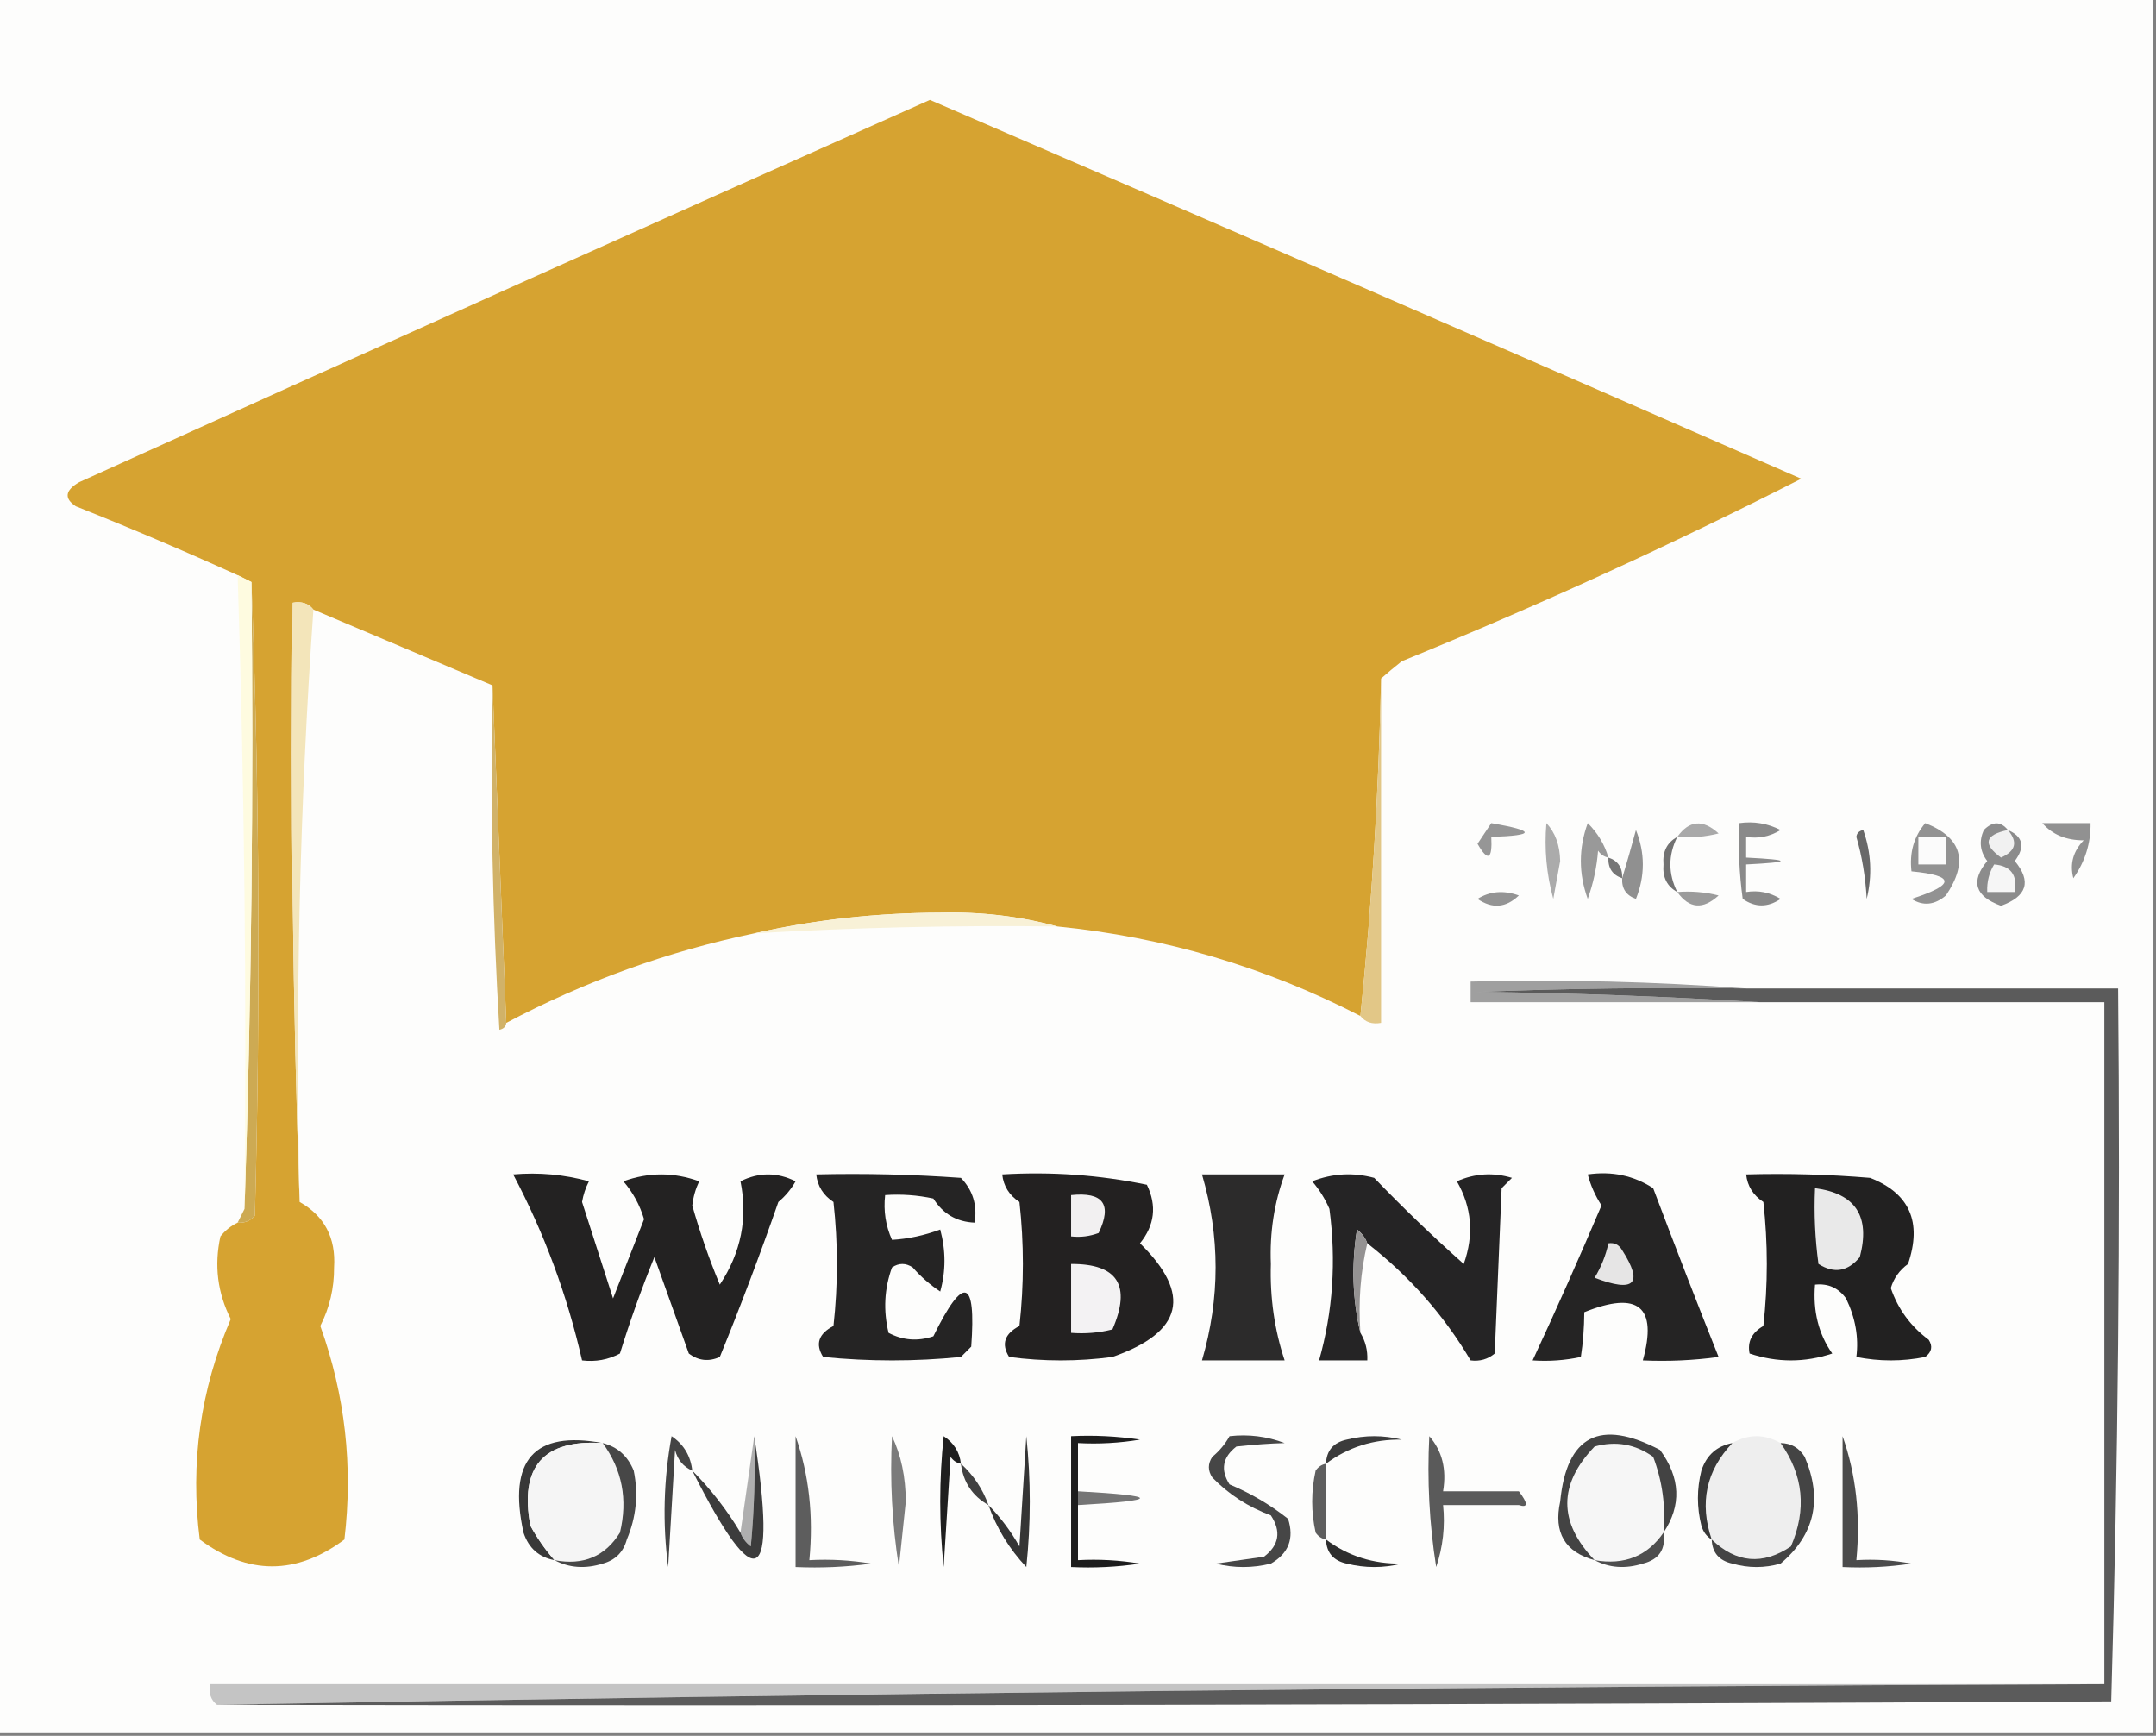 <?xml version="1.0" encoding="UTF-8"?>
<!DOCTYPE svg PUBLIC "-//W3C//DTD SVG 1.1//EN" "http://www.w3.org/Graphics/SVG/1.1/DTD/svg11.dtd">
<svg xmlns="http://www.w3.org/2000/svg" version="1.1" width="313px" height="252px" style="shape-rendering:geometricPrecision; text-rendering:geometricPrecision; image-rendering:optimizeQuality; fill-rule:evenodd; clip-rule:evenodd" xmlns:xlink="http://www.w3.org/1999/xlink">
<rect width="100%" height="100%" fill="#808080" stroke="none"/>
<g><path style="opacity:1" fill="#fdfdfc" d="M -0.5,-0.5 C 103.833,-0.5 208.167,-0.5 312.5,-0.5C 312.5,83.5 312.5,167.5 312.5,251.5C 208.167,251.5 103.833,251.5 -0.5,251.5C -0.5,167.5 -0.5,83.5 -0.5,-0.5 Z"/></g>
<g><path style="opacity:1" fill="#d6a331" d="M 200.5,98.5 C 200.162,115.026 199.162,131.359 197.5,147.5C 183.684,140.378 169.017,136.045 153.5,134.5C 148.075,133.016 142.409,132.349 136.5,132.5C 127.247,132.524 118.247,133.524 109.5,135.5C 96.898,138.133 84.898,142.466 73.5,148.5C 72.833,132.167 72.167,115.833 71.5,99.5C 62.861,95.849 54.194,92.183 45.5,88.5C 44.791,87.596 43.791,87.263 42.5,87.5C 42.169,116.671 42.502,145.671 43.5,174.5C 47.105,176.54 48.772,179.706 48.5,184C 48.519,187.005 47.852,189.838 46.5,192.5C 50.101,202.527 51.268,212.86 50,223.5C 43.008,228.697 36.008,228.697 29,223.5C 27.583,212.421 29.083,201.754 33.5,191.5C 31.578,187.701 31.078,183.701 32,179.5C 32.708,178.619 33.542,177.953 34.5,177.5C 35.496,177.586 36.329,177.252 37,176.5C 37.831,145.664 37.664,114.997 36.5,84.5C 35.833,84.167 35.167,83.833 34.5,83.5C 26.806,80.007 18.972,76.674 11,73.5C 9.274,72.352 9.441,71.186 11.5,70C 52.553,51.393 93.72,32.893 135,14.5C 177.31,32.761 219.477,51.094 261.5,69.5C 242.619,79.103 223.286,87.937 203.5,96C 202.429,96.852 201.429,97.685 200.5,98.5 Z"/></g>
<g><path style="opacity:1" fill="#cdaa53" d="M 36.5,84.5 C 37.664,114.997 37.831,145.664 37,176.5C 36.329,177.252 35.496,177.586 34.5,177.5C 34.833,176.833 35.167,176.167 35.5,175.5C 36.498,145.338 36.831,115.005 36.5,84.5 Z"/></g>
<g><path style="opacity:1" fill="#f3e5ba" d="M 45.5,88.5 C 43.508,116.814 42.842,145.481 43.5,174.5C 42.502,145.671 42.169,116.671 42.5,87.5C 43.791,87.263 44.791,87.596 45.5,88.5 Z"/></g>
<g><path style="opacity:1" fill="#fefbe0" d="M 34.5,83.5 C 35.167,83.833 35.833,84.167 36.5,84.5C 36.831,115.005 36.498,145.338 35.5,175.5C 35.818,144.79 35.485,114.123 34.5,83.5 Z"/></g>
<g><path style="opacity:1" fill="#909090" d="M 235.5,127.5 C 236.165,125.302 236.832,122.969 237.5,120.5C 238.833,123.833 238.833,127.167 237.5,130.5C 236.081,129.995 235.415,128.995 235.5,127.5 Z"/></g>
<g><path style="opacity:1" fill="#a9a9a9" d="M 243.5,121.5 C 245.228,119.076 247.228,118.91 249.5,121C 247.527,121.495 245.527,121.662 243.5,121.5 Z"/></g>
<g><path style="opacity:1" fill="#969696" d="M 216.5,119.5 C 222.966,120.623 222.966,121.29 216.5,121.5C 216.671,124.797 216.005,125.131 214.5,122.5C 215.193,121.482 215.859,120.482 216.5,119.5 Z"/></g>
<g><path style="opacity:1" fill="#ababab" d="M 224.5,119.5 C 225.787,120.871 226.453,122.705 226.5,125C 226.167,126.833 225.833,128.667 225.5,130.5C 224.511,126.893 224.177,123.226 224.5,119.5 Z"/></g>
<g><path style="opacity:1" fill="#999999" d="M 233.5,124.5 C 232.883,124.389 232.383,124.056 232,123.5C 231.814,125.9 231.314,128.234 230.5,130.5C 229.167,126.833 229.167,123.167 230.5,119.5C 231.952,120.94 232.952,122.606 233.5,124.5 Z"/></g>
<g><path style="opacity:1" fill="#8a8a8a" d="M 252.5,119.5 C 254.604,119.201 256.604,119.534 258.5,120.5C 256.955,121.452 255.288,121.785 253.5,121.5C 253.5,122.5 253.5,123.5 253.5,124.5C 260.167,124.833 260.167,125.167 253.5,125.5C 253.5,126.833 253.5,128.167 253.5,129.5C 255.288,129.215 256.955,129.548 258.5,130.5C 256.647,131.76 254.814,131.76 253,130.5C 252.501,126.848 252.335,123.182 252.5,119.5 Z"/></g>
<g><path style="opacity:1" fill="#919191" d="M 296.5,119.5 C 298.833,119.5 301.167,119.5 303.5,119.5C 303.54,122.425 302.707,125.091 301,127.5C 300.464,125.433 300.964,123.599 302.5,122C 299.949,121.998 297.949,121.164 296.5,119.5 Z"/></g>
<g><path style="opacity:1" fill="#696969" d="M 269.5,121.5 C 269.56,120.957 269.893,120.624 270.5,120.5C 271.657,123.784 271.824,127.118 271,130.5C 270.819,127.305 270.319,124.305 269.5,121.5 Z"/></g>
<g><path style="opacity:1" fill="#767676" d="M 233.5,124.5 C 234.906,124.973 235.573,125.973 235.5,127.5C 234.094,127.027 233.427,126.027 233.5,124.5 Z"/></g>
<g><path style="opacity:1" fill="#727272" d="M 243.5,121.5 C 242.167,124.167 242.167,126.833 243.5,129.5C 242.007,128.688 241.34,127.355 241.5,125.5C 241.34,123.645 242.007,122.312 243.5,121.5 Z"/></g>
<g><path style="opacity:1" fill="#929292" d="M 279.5,119.5 C 284.825,121.581 285.825,125.081 282.5,130C 280.854,131.401 279.187,131.568 277.5,130.5C 283.892,128.445 283.892,127.111 277.5,126.5C 277.185,123.789 277.852,121.456 279.5,119.5 Z"/></g>
<g><path style="opacity:1" fill="#fbfbfb" d="M 278.5,121.5 C 279.833,121.5 281.167,121.5 282.5,121.5C 282.5,122.833 282.5,124.167 282.5,125.5C 281.167,125.5 279.833,125.5 278.5,125.5C 278.5,124.167 278.5,122.833 278.5,121.5 Z"/></g>
<g><path style="opacity:1" fill="#8c8c8c" d="M 291.5,120.5 C 293.71,121.455 294.043,122.955 292.5,125C 294.952,127.961 294.285,130.128 290.5,131.5C 286.715,130.128 286.048,127.961 288.5,125C 287.446,123.612 287.28,122.112 288,120.5C 289.292,119.209 290.458,119.209 291.5,120.5 Z"/></g>
<g><path style="opacity:1" fill="#f1f1f1" d="M 291.5,120.5 C 292.976,122.23 292.642,123.563 290.5,124.5C 287.806,122.537 288.139,121.203 291.5,120.5 Z"/></g>
<g><path style="opacity:1" fill="#f6f6f6" d="M 289.5,125.5 C 291.912,125.694 292.912,127.027 292.5,129.5C 291.167,129.5 289.833,129.5 288.5,129.5C 288.433,128.041 288.766,126.708 289.5,125.5 Z"/></g>
<g><path style="opacity:1" fill="#d1b268" d="M 71.5,99.5 C 72.167,115.833 72.833,132.167 73.5,148.5C 73.44,149.043 73.107,149.376 72.5,149.5C 71.501,132.847 71.167,116.18 71.5,99.5 Z"/></g>
<g><path style="opacity:1" fill="#e2c787" d="M 200.5,98.5 C 200.5,115.167 200.5,131.833 200.5,148.5C 199.209,148.737 198.209,148.404 197.5,147.5C 199.162,131.359 200.162,115.026 200.5,98.5 Z"/></g>
<g><path style="opacity:1" fill="#949494" d="M 214.5,130.5 C 216.288,129.378 218.288,129.211 220.5,130C 218.635,131.8 216.635,131.966 214.5,130.5 Z"/></g>
<g><path style="opacity:1" fill="#9b9b9b" d="M 243.5,129.5 C 245.527,129.338 247.527,129.505 249.5,130C 247.228,132.09 245.228,131.924 243.5,129.5 Z"/></g>
<g><path style="opacity:1" fill="#f8f1d7" d="M 153.5,134.5 C 138.816,134.315 124.149,134.649 109.5,135.5C 118.247,133.524 127.247,132.524 136.5,132.5C 142.409,132.349 148.075,133.016 153.5,134.5 Z"/></g>
<g><path style="opacity:1" fill="#9f9f9f" d="M 253.5,143.5 C 240.496,143.333 227.496,143.5 214.5,144C 228.339,144.169 242.006,144.669 255.5,145.5C 241.5,145.5 227.5,145.5 213.5,145.5C 213.5,144.5 213.5,143.5 213.5,142.5C 227.01,142.171 240.344,142.504 253.5,143.5 Z"/></g>
<g><path style="opacity:1" fill="#222121" d="M 253.5,170.5 C 259.509,170.334 265.509,170.501 271.5,171C 277.233,173.248 279.067,177.414 277,183.5C 275.764,184.399 274.93,185.566 274.5,187C 275.546,190.051 277.379,192.551 280,194.5C 280.617,195.449 280.451,196.282 279.5,197C 276.167,197.667 272.833,197.667 269.5,197C 269.863,194.158 269.363,191.324 268,188.5C 266.89,186.963 265.39,186.297 263.5,186.5C 263.178,190.336 264.011,193.669 266,196.5C 262,197.833 258,197.833 254,196.5C 253.655,194.799 254.322,193.466 256,192.5C 256.667,186.5 256.667,180.5 256,174.5C 254.519,173.529 253.685,172.196 253.5,170.5 Z"/></g>
<g><path style="opacity:1" fill="#232222" d="M 74.5,170.5 C 78.226,170.177 81.893,170.511 85.5,171.5C 85.013,172.446 84.68,173.446 84.5,174.5C 86,179.167 87.5,183.833 89,188.5C 90.5,184.667 92,180.833 93.5,177C 92.888,174.942 91.888,173.109 90.5,171.5C 94.167,170.167 97.833,170.167 101.5,171.5C 100.978,172.607 100.645,173.774 100.5,175C 101.604,178.92 102.938,182.754 104.5,186.5C 107.584,181.845 108.584,176.845 107.5,171.5C 110.167,170.167 112.833,170.167 115.5,171.5C 114.855,172.646 114.022,173.646 113,174.5C 110.361,182.083 107.528,189.583 104.5,197C 102.888,197.72 101.388,197.554 100,196.5C 98.333,191.833 96.667,187.167 95,182.5C 93.136,187.091 91.47,191.757 90,196.5C 88.3,197.406 86.467,197.739 84.5,197.5C 82.34,188.016 79.007,179.016 74.5,170.5 Z"/></g>
<g><path style="opacity:1" fill="#e9e9e9" d="M 263.5,172.5 C 269.392,173.264 271.559,176.598 270,182.5C 268.267,184.602 266.267,184.935 264,183.5C 263.501,179.848 263.335,176.182 263.5,172.5 Z"/></g>
<g><path style="opacity:1" fill="#232121" d="M 145.5,170.5 C 152.615,170.075 159.615,170.575 166.5,172C 167.966,175.039 167.633,177.872 165.5,180.5C 173.074,187.922 171.74,193.422 161.5,197C 156.5,197.667 151.5,197.667 146.5,197C 145.332,195.129 145.832,193.629 148,192.5C 148.667,186.5 148.667,180.5 148,174.5C 146.519,173.529 145.685,172.196 145.5,170.5 Z"/></g>
<g><path style="opacity:1" fill="#f2f0f1" d="M 155.5,173.5 C 160.159,173.015 161.492,174.848 159.5,179C 158.207,179.49 156.873,179.657 155.5,179.5C 155.5,177.5 155.5,175.5 155.5,173.5 Z"/></g>
<g><path style="opacity:1" fill="#252425" d="M 198.5,180.5 C 198.217,179.711 197.717,179.044 197,178.5C 196.184,183.684 196.35,188.684 197.5,193.5C 198.234,194.708 198.567,196.041 198.5,197.5C 196.167,197.5 193.833,197.5 191.5,197.5C 193.508,190.382 194.008,183.049 193,175.5C 192.365,174.034 191.531,172.7 190.5,171.5C 193.446,170.345 196.446,170.179 199.5,171C 203.682,175.349 208.015,179.515 212.5,183.5C 214.009,179.271 213.676,175.271 211.5,171.5C 214.106,170.348 216.773,170.182 219.5,171C 219,171.5 218.5,172 218,172.5C 217.667,180.5 217.333,188.5 217,196.5C 215.989,197.337 214.822,197.67 213.5,197.5C 209.645,190.969 204.645,185.302 198.5,180.5 Z"/></g>
<g><path style="opacity:1" fill="#252424" d="M 230.5,170.5 C 234.007,169.994 237.174,170.66 240,172.5C 243.211,181.017 246.378,189.184 249.5,197C 245.848,197.499 242.182,197.665 238.5,197.5C 240.672,189.682 237.838,187.349 230,190.5C 229.985,192.791 229.818,194.958 229.5,197C 227.19,197.497 224.857,197.663 222.5,197.5C 225.919,190.152 229.252,182.652 232.5,175C 231.586,173.594 230.92,172.094 230.5,170.5 Z"/></g>
<g><path style="opacity:1" fill="#2c2b2b" d="M 174.5,170.5 C 178.5,170.5 182.5,170.5 186.5,170.5C 184.985,174.603 184.318,178.936 184.5,183.5C 184.355,188.382 185.022,193.049 186.5,197.5C 182.5,197.5 178.5,197.5 174.5,197.5C 177.135,188.487 177.135,179.487 174.5,170.5 Z"/></g>
<g><path style="opacity:1" fill="#949292" d="M 198.5,180.5 C 197.515,184.634 197.182,188.968 197.5,193.5C 196.35,188.684 196.184,183.684 197,178.5C 197.717,179.044 198.217,179.711 198.5,180.5 Z"/></g>
<g><path style="opacity:1" fill="#e6e5e5" d="M 233.5,180.5 C 234.376,180.369 235.043,180.702 235.5,181.5C 238.623,186.385 237.29,187.718 231.5,185.5C 232.456,183.925 233.123,182.258 233.5,180.5 Z"/></g>
<g><path style="opacity:1" fill="#f3f2f3" d="M 155.5,183.5 C 162.265,183.464 164.265,186.631 161.5,193C 159.527,193.495 157.527,193.662 155.5,193.5C 155.5,190.167 155.5,186.833 155.5,183.5 Z"/></g>
<g><path style="opacity:1" fill="#252424" d="M 118.5,170.5 C 125.508,170.334 132.508,170.5 139.5,171C 141.229,172.789 141.896,174.956 141.5,177.5C 138.892,177.394 136.892,176.228 135.5,174C 133.19,173.503 130.857,173.337 128.5,173.5C 128.244,175.792 128.577,177.959 129.5,180C 131.851,179.86 134.184,179.36 136.5,178.5C 137.321,181.554 137.321,184.554 136.5,187.5C 135.019,186.52 133.685,185.353 132.5,184C 131.5,183.333 130.5,183.333 129.5,184C 128.383,187.073 128.216,190.24 129,193.5C 131.064,194.591 133.231,194.758 135.5,194C 139.893,185.059 141.726,185.559 141,195.5C 140.5,196 140,196.5 139.5,197C 132.833,197.667 126.167,197.667 119.5,197C 118.332,195.129 118.832,193.629 121,192.5C 121.667,186.5 121.667,180.5 121,174.5C 119.519,173.529 118.685,172.196 118.5,170.5 Z"/></g>
<g><path style="opacity:1" fill="#383838" d="M 87.5,209.5 C 78.901,208.936 75.401,212.936 77,221.5C 77.997,223.323 79.164,224.99 80.5,226.5C 78.248,226.084 76.748,224.751 76,222.5C 73.7,211.983 77.534,207.65 87.5,209.5 Z"/></g>
<g><path style="opacity:1" fill="#afafaf" d="M 109.5,208.5 C 109.666,213.844 109.499,219.177 109,224.5C 108.283,223.956 107.783,223.289 107.5,222.5C 108.167,217.833 108.833,213.167 109.5,208.5 Z"/></g>
<g><path style="opacity:1" fill="#f5f5f5" d="M 87.5,209.5 C 90.324,213.36 91.158,217.693 90,222.5C 87.85,225.963 84.684,227.296 80.5,226.5C 79.164,224.99 77.997,223.323 77,221.5C 75.401,212.936 78.901,208.936 87.5,209.5 Z"/></g>
<g><path style="opacity:1" fill="#1d1d1d" d="M 156.5,216.5 C 156.5,217.167 156.5,217.833 156.5,218.5C 156.5,221.167 156.5,223.833 156.5,226.5C 159.518,226.335 162.518,226.502 165.5,227C 162.183,227.498 158.85,227.665 155.5,227.5C 155.5,221.167 155.5,214.833 155.5,208.5C 158.85,208.335 162.183,208.502 165.5,209C 162.518,209.498 159.518,209.665 156.5,209.5C 156.5,211.833 156.5,214.167 156.5,216.5 Z"/></g>
<g><path style="opacity:1" fill="#3b3b3b" d="M 192.5,212.5 C 192.574,210.589 193.574,209.422 195.5,209C 198.167,208.333 200.833,208.333 203.5,209C 199.362,208.936 195.696,210.103 192.5,212.5 Z"/></g>
<g><path style="opacity:1" fill="#f6f6f6" d="M 241.5,222.5 C 239.153,225.917 235.82,227.251 231.5,226.5C 226.214,220.998 226.214,215.498 231.5,210C 234.588,209.153 237.421,209.653 240,211.5C 241.337,215.026 241.837,218.692 241.5,222.5 Z"/></g>
<g><path style="opacity:1" fill="#eeeeee" d="M 258.5,209.5 C 261.813,214.153 262.313,219.153 260,224.5C 255.908,227.249 252.075,226.916 248.5,223.5C 246.696,218.183 247.696,213.516 251.5,209.5C 253.833,208.167 256.167,208.167 258.5,209.5 Z"/></g>
<g><path style="opacity:1" fill="#1f1f1f" d="M 139.5,212.5 C 138.883,212.389 138.383,212.056 138,211.5C 137.667,216.833 137.333,222.167 137,227.5C 136.333,221.167 136.333,214.833 137,208.5C 138.481,209.471 139.315,210.804 139.5,212.5 Z"/></g>
<g><path style="opacity:1" fill="#5d5d5d" d="M 115.5,208.5 C 117.453,214.074 118.12,220.074 117.5,226.5C 120.518,226.335 123.518,226.502 126.5,227C 122.848,227.499 119.182,227.665 115.5,227.5C 115.5,221.167 115.5,214.833 115.5,208.5 Z"/></g>
<g><path style="opacity:1" fill="#464646" d="M 178.5,208.5 C 181.247,208.187 183.914,208.52 186.5,209.5C 184.43,209.552 182.097,209.719 179.5,210C 177.485,211.555 177.152,213.389 178.5,215.5C 181.58,216.789 184.414,218.455 187,220.5C 187.913,223.352 187.08,225.519 184.5,227C 181.833,227.667 179.167,227.667 176.5,227C 178.833,226.667 181.167,226.333 183.5,226C 185.698,224.33 186.032,222.33 184.5,220C 181.204,218.776 178.371,216.942 176,214.5C 175.333,213.5 175.333,212.5 176,211.5C 177.045,210.627 177.878,209.627 178.5,208.5 Z"/></g>
<g><path style="opacity:1" fill="#7b7b7b" d="M 129.5,208.5 C 130.818,211.258 131.485,214.424 131.5,218C 131.167,221.167 130.833,224.333 130.5,227.5C 129.504,221.202 129.17,214.868 129.5,208.5 Z"/></g>
<g><path style="opacity:1" fill="#353535" d="M 143.5,218.5 C 145.223,220.253 146.723,222.253 148,224.5C 148.333,219.167 148.667,213.833 149,208.5C 149.667,214.833 149.667,221.167 149,227.5C 146.517,224.861 144.684,221.861 143.5,218.5 Z"/></g>
<g><path style="opacity:1" fill="#444444" d="M 258.5,209.5 C 260.017,209.511 261.184,210.177 262,211.5C 264.62,217.646 263.454,222.813 258.5,227C 256.167,227.667 253.833,227.667 251.5,227C 249.574,226.578 248.574,225.411 248.5,223.5C 252.075,226.916 255.908,227.249 260,224.5C 262.313,219.153 261.813,214.153 258.5,209.5 Z"/></g>
<g><path style="opacity:1" fill="#414141" d="M 139.5,212.5 C 141.326,214.147 142.66,216.147 143.5,218.5C 141.178,217.198 139.845,215.198 139.5,212.5 Z"/></g>
<g><path style="opacity:1" fill="#5e5e5e" d="M 192.5,212.5 C 192.5,216.167 192.5,219.833 192.5,223.5C 191.883,223.389 191.383,223.056 191,222.5C 190.333,219.5 190.333,216.5 191,213.5C 191.383,212.944 191.883,212.611 192.5,212.5 Z"/></g>
<g><path style="opacity:1" fill="#434343" d="M 241.5,222.5 C 241.837,218.692 241.337,215.026 240,211.5C 237.421,209.653 234.588,209.153 231.5,210C 226.214,215.498 226.214,220.998 231.5,226.5C 227.193,225.336 225.526,222.502 226.5,218C 227.438,208.411 232.271,205.911 241,210.5C 243.971,214.554 244.138,218.554 241.5,222.5 Z"/></g>
<g><path style="opacity:1" fill="#373737" d="M 251.5,209.5 C 247.696,213.516 246.696,218.183 248.5,223.5C 247.778,223.082 247.278,222.416 247,221.5C 246.333,218.833 246.333,216.167 247,213.5C 247.748,211.249 249.248,209.916 251.5,209.5 Z"/></g>
<g><path style="opacity:1" fill="#3c3c3c" d="M 109.5,208.5 C 112.87,230.392 109.87,232.059 100.5,213.5C 103.185,216.19 105.518,219.19 107.5,222.5C 107.783,223.289 108.283,223.956 109,224.5C 109.499,219.177 109.666,213.844 109.5,208.5 Z"/></g>
<g><path style="opacity:1" fill="#757575" d="M 156.5,216.5 C 168.5,217.167 168.5,217.833 156.5,218.5C 156.5,217.833 156.5,217.167 156.5,216.5 Z"/></g>
<g><path style="opacity:1" fill="#5a5a5a" d="M 207.5,208.5 C 209.369,210.635 210.036,213.302 209.5,216.5C 213.167,216.5 216.833,216.5 220.5,216.5C 221.854,218.271 221.854,218.938 220.5,218.5C 216.833,218.5 213.167,218.5 209.5,218.5C 209.817,221.572 209.484,224.572 208.5,227.5C 207.504,221.202 207.17,214.868 207.5,208.5 Z"/></g>
<g><path style="opacity:1" fill="#444444" d="M 100.5,213.5 C 99.21,212.942 98.377,211.942 98,210.5C 97.667,216.167 97.333,221.833 97,227.5C 96.169,221.141 96.336,214.807 97.5,208.5C 99.262,209.688 100.262,211.355 100.5,213.5 Z"/></g>
<g><path style="opacity:1" fill="#4b4b4b" d="M 267.5,208.5 C 269.453,214.074 270.12,220.074 269.5,226.5C 272.187,226.336 274.854,226.503 277.5,227C 274.183,227.498 270.85,227.665 267.5,227.5C 267.5,221.167 267.5,214.833 267.5,208.5 Z"/></g>
<g><path style="opacity:1" fill="#4e4e4e" d="M 241.5,222.5 C 241.863,224.911 240.863,226.411 238.5,227C 235.961,227.796 233.628,227.629 231.5,226.5C 235.82,227.251 239.153,225.917 241.5,222.5 Z"/></g>
<g><path style="opacity:1" fill="#474747" d="M 87.5,209.5 C 89.624,210.031 91.124,211.365 92,213.5C 92.701,216.928 92.368,220.262 91,223.5C 90.5,225.333 89.333,226.5 87.5,227C 84.962,227.796 82.628,227.629 80.5,226.5C 84.684,227.296 87.85,225.963 90,222.5C 91.158,217.693 90.324,213.36 87.5,209.5 Z"/></g>
<g><path style="opacity:1" fill="#2e2e2e" d="M 192.5,223.5 C 195.696,225.897 199.362,227.064 203.5,227C 200.833,227.667 198.167,227.667 195.5,227C 193.574,226.578 192.574,225.411 192.5,223.5 Z"/></g>
<g><path style="opacity:1" fill="#c4c4c4" d="M 305.5,244.5 C 213.995,244.834 122.662,245.834 31.5,247.5C 30.596,246.791 30.263,245.791 30.5,244.5C 122.167,244.5 213.833,244.5 305.5,244.5 Z"/></g>
<g><path style="opacity:1" fill="#5b5b5b" d="M 253.5,143.5 C 271.5,143.5 289.5,143.5 307.5,143.5C 307.829,178.073 307.496,212.573 306.5,247C 214.834,247.5 123.167,247.667 31.5,247.5C 122.662,245.834 213.995,244.834 305.5,244.5C 305.5,211.5 305.5,178.5 305.5,145.5C 288.833,145.5 272.167,145.5 255.5,145.5C 242.006,144.669 228.339,144.169 214.5,144C 227.496,143.5 240.496,143.333 253.5,143.5 Z"/></g>
</svg>
